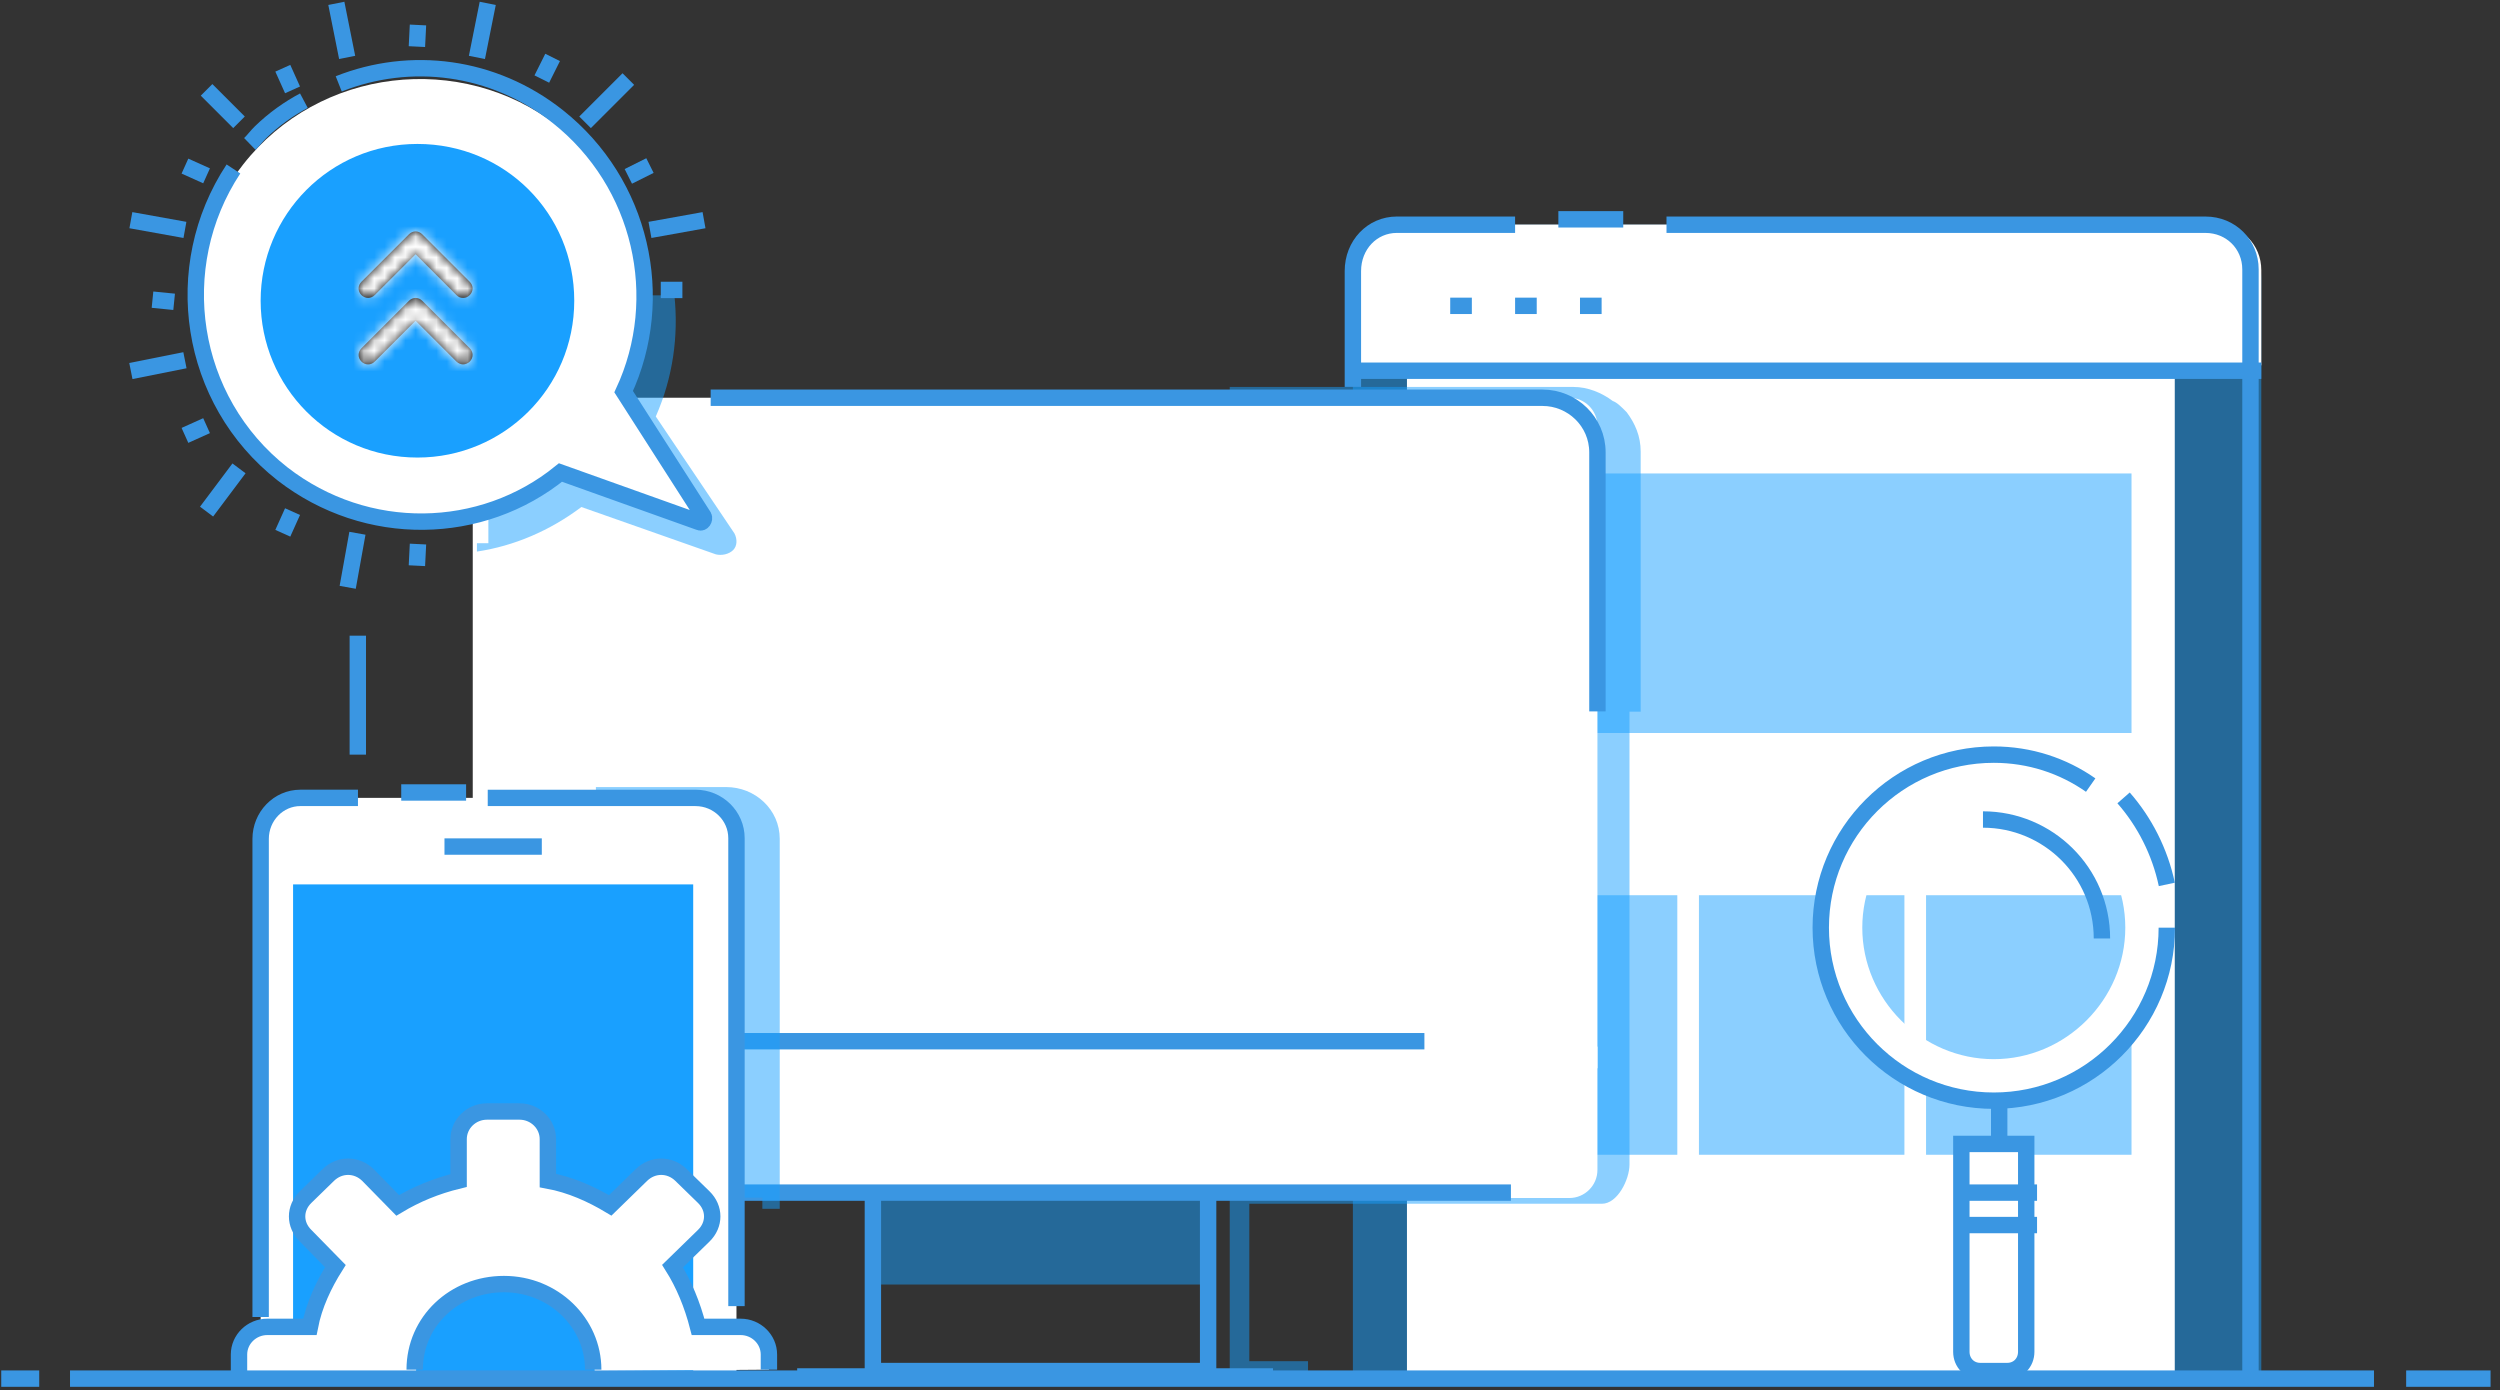 <svg viewBox="0 0 241 134" xmlns="http://www.w3.org/2000/svg" xmlns:xlink="http://www.w3.org/1999/xlink"><rect x="0" y="0" width="241" height="134" fill="#333333" stroke="none"/><defs><path id="a" d="m.275 6.137c-.366-.366-.366-.916 0-1.282l4.58-4.58c.366-.366.916-.366 1.282 0l4.58 4.58c.366.366.366.916 0 1.282-.183.183-.366.275-.641.275-.275 0-.458-.092-.641-.275l-3.939-3.939-3.939 3.939c-.366.366-.916.366-1.282 0zm5.863.55c-.366-.366-.916-.366-1.282 0l-4.58 4.58c-.366.366-.366.916 0 1.282s.916.366 1.282 0l3.939-3.939 3.939 3.939c.183.183.458.275.641.275.183 0 .458-.092.641-.275.366-.366.366-.916 0-1.282z"/><mask id="b" fill="#fff"><use fill="#fff" fill-rule="evenodd" xlink:href="#a"/></mask></defs><g fill="none" fill-rule="evenodd" transform="translate(.106 .239)"><path d="m217.882 131.93v-105.384c0-2.83-2.308-5.121-5.159-5.121h-77.252c-2.851 0-5.159 2.291-5.159 5.121v105.384z" fill="#19a0ff" opacity=".5"/><path d="m209.542 131.93v-105.384c0-2.83-2.026-5.121-4.457-5.121h-65.103c-2.431 0-4.457 2.291-4.457 5.121v105.384z" fill="#fff"/><path d="m130.312 34.977v-9.172c0-2.464 1.901-4.381 4.345-4.381h78.881c2.444 0 4.345 1.917 4.345 4.381v9.172z" fill="#fff"/><path d="m130.312 37.062v-11.17c0-2.513 1.855-4.468 4.241-4.468h9.011 2.385" stroke="#3a96e2" stroke-width="1.58"/><path d="m160.545 21.425h51.954c2.442 0 4.341 1.884 4.341 4.307v106.198" stroke="#3a96e2" stroke-width="1.58"/><path d="m150.12 20.904h6.255" stroke="#3a96e2" stroke-width="1.58"/><path d="m130.312 35.499h87.57" stroke="#3a96e2" stroke-width="1.58"/><path d="m139.695 29.244h2.085" stroke="#3a96e2" stroke-width="1.58"/><path d="m145.95 29.244h2.085" stroke="#3a96e2" stroke-width="1.58"/><path d="m152.205 29.244h2.085" stroke="#3a96e2" stroke-width="1.58"/><path d="m141.78 45.402h63.592v25.02h-63.592z" fill="#19a0ff" opacity=".5"/><path d="m141.78 86.06h19.807v25.02h-19.807z" fill="#19a0ff" opacity=".5"/><path d="m163.672 86.06h19.807v25.02h-19.807z" fill="#19a0ff" opacity=".5"/><path d="m185.565 86.06h19.807v25.02h-19.807z" fill="#19a0ff" opacity=".5"/><path d="m155.362 38.418c-1.078-.813-2.425-1.355-3.773-1.355h-33.147v94.867h6.198 1.347v-.949h-5.659v-15.179h28.566 5.428c1.482 0 2.656-2.304 2.656-3.795v-9.622-2.304-31.713h1.078v-25.072c0-1.491-.539-2.71-1.347-3.795-.539-.542-.943-.949-1.347-1.084z" fill="#19a0ff" opacity=".5"/><path d="m153.887 102.74h-108.42v-61.919c0-1.494 1.22-2.716 2.71-2.716h102.999c1.491 0 2.71 1.222 2.71 2.716z" fill="#fff"/><path d="m34.387 72.507v-11.467" stroke="#3a96e2" stroke-width="1.58"/><path d="m68.402 38.105h80.201c2.845 0 5.284 2.294 5.284 5.264v24.969" stroke="#3a96e2" stroke-width="1.58"/><path d="m51.722 44.36h96.952v51.082h-96.952z" fill="#fff"/><path d="m84.04 114.207h32.317v9.382h-32.317z" fill="#19a0ff" opacity=".5"/><path d="m84.04 112.122h32.317v19.807h-32.317z" stroke="#3a96e2" stroke-width="1.58"/><path d="m153.887 100.655h-108.42v11.892c0 1.487 1.22 2.703 2.71 2.703h102.999c1.491 0 2.71-1.216 2.71-2.703z" fill="#fff"/><path d="m61.105 114.729h84.442" stroke="#3a96e2" stroke-width="1.58"/><path d="m137.207 100.134h-76.102" stroke="#3a96e2" stroke-width="1.58"/><path d="m76.742 132.451h45.87" stroke="#3a96e2" stroke-width="1.58"/><path d="m188.692 81.89h-5.212l.596-8.34h4.021z" fill="#fff"/><path d="m69.897 75.635h-12.559v24.989 2.296 9.59c0 1.486 1.256 2.701 2.791 2.701h13.257v1.081h1.675v-35.66c0-2.837-2.372-4.998-5.163-4.998z" fill="#19a0ff" opacity=".5"/><path d="m25.02 131.93h45.87v-52.302c0-1.609-1.361-2.95-2.994-2.95h-39.881c-1.633 0-2.994 1.341-2.994 2.95z" fill="#fff"/><path d="m34.402 76.677h-5.55c-2.114 0-3.832 1.773-3.832 3.954v46.086" stroke="#3a96e2" stroke-width="1.58"/><path d="m44.827 76.156h-6.255" stroke="#3a96e2" stroke-width="1.58"/><path d="m70.89 125.675v-45.115c0-2.142-1.771-3.882-3.951-3.882h-20.027" stroke="#3a96e2" stroke-width="1.58"/><path d="m28.147 85.017h38.572v46.912h-38.572z" fill="#19a0ff"/><path d="m42.742 81.369h9.382" stroke="#3a96e2" stroke-width="1.58"/><path d="m74.017 131.797v-1.464c0-1.464-1.229-2.662-2.732-2.662h-4.098c-.546-2.129-1.366-4.126-2.459-5.856l3.005-2.928c1.093-1.065 1.093-2.662 0-3.726l-2.185-2.129c-1.093-1.065-2.732-1.065-3.824 0l-3.005 2.928c-1.776-1.065-3.824-1.996-6.01-2.396v-3.993c0-1.464-1.229-2.662-2.732-2.662h-3.141c-1.502 0-2.732 1.198-2.732 2.662v3.993c-2.185.532-4.098 1.331-5.873 2.396l-2.868-2.928c-1.093-1.065-2.732-1.065-3.824 0l-2.185 2.129c-1.093 1.065-1.093 2.662 0 3.726l2.868 2.928c-1.093 1.73-2.049 3.726-2.459 5.856h-4.098c-1.502 0-2.732 1.198-2.732 2.662v1.597h17.073c0-4.658 3.824-8.251 8.605-8.251s8.605 3.726 8.605 8.251z" fill="#fff"/><path d="m74.017 131.797v-1.464c0-1.464-1.229-2.662-2.732-2.662h-4.098c-.546-2.129-1.366-4.126-2.459-5.856l3.005-2.928c1.093-1.065 1.093-2.662 0-3.726l-2.185-2.129c-1.093-1.065-2.732-1.065-3.824 0l-3.005 2.928c-1.776-1.065-3.824-1.996-6.01-2.396v-3.993c0-1.464-1.229-2.662-2.732-2.662h-3.141c-1.502 0-2.732 1.198-2.732 2.662v3.993c-2.185.532-4.098 1.331-5.873 2.396l-2.868-2.928c-1.093-1.065-2.732-1.065-3.824 0l-2.185 2.129c-1.093 1.065-1.093 2.662 0 3.726l2.868 2.928c-1.093 1.73-2.049 3.726-2.459 5.856h-4.098c-1.502 0-2.732 1.198-2.732 2.662v1.597m16.936-.133c0-4.658 3.824-8.251 8.605-8.251s8.605 3.726 8.605 8.251" stroke="#3a96e2" stroke-width="1.58"/><path d="m192.617 104.825v7.297" stroke="#3a96e2" stroke-width="1.58"/><path d="m192.096 72.507c-9.207 0-16.68 7.473-16.68 16.68s7.473 16.68 16.68 16.68c9.207 0 16.68-7.473 16.68-16.68s-7.473-16.68-16.68-16.68zm0 29.357c-6.939 0-12.677-5.738-12.677-12.677s5.738-12.677 12.677-12.677 12.677 5.738 12.677 12.677-5.738 12.677-12.677 12.677z" fill="#fff" fill-rule="nonzero"/><path d="m201.436 75.443c-2.669-1.868-5.871-2.936-9.341-2.936-9.207 0-16.68 7.473-16.68 16.68s7.473 16.68 16.68 16.68c9.207 0 16.68-7.473 16.68-16.68" stroke="#3a96e2" stroke-width="1.58"/><path d="m208.776 85.017c-.673-3.163-2.152-6.039-4.17-8.34" stroke="#3a96e2" stroke-width="1.58"/><path d="m191.053 78.762c6.267 0 11.467 5.067 11.467 11.467" stroke="#3a96e2" stroke-width="1.58"/><path d="m188.968 110.037v20.035c0 1.061.782 1.858 1.824 1.858h2.606c1.042 0 1.824-.796 1.824-1.858v-20.035z" fill="#fff"/><path d="m188.968 110.037v20.035c0 1.061.782 1.858 1.824 1.858h2.606c1.042 0 1.824-.796 1.824-1.858v-20.035z" stroke="#3a96e2" stroke-width="1.58"/><path d="m188.968 114.729h7.297" stroke="#3a96e2" stroke-width="1.58"/><path d="m188.968 117.856h7.297" stroke="#3a96e2" stroke-width="1.58"/><path d="m68.905 53.201c.552.134 1.241 0 1.655-.403.414-.403.414-1.074.138-1.611l-7.586-11.277c1.655-3.759 2.207-7.786 1.793-11.679h-15.172c-1.517 0-2.759 1.208-2.759 2.685v21.211h-1.103v.805c3.586-.537 7.035-2.014 10.069-4.296z" fill="#19a0ff" opacity=".5"/><path d="m27.118 45.554c-9.475-7.215-11.1-20.71-3.79-29.929 7.31-9.353 20.981-10.956 30.321-3.741 8.122 6.28 10.558 17.102 6.362 25.92l7.716 11.758c.135.267-.135.668-.406.534l-13.401-4.676c-7.58 6.012-18.68 6.28-26.802.134z" fill="#fff"/><path d="m32.547 7.845c6.901-2.735 14.884-1.778 21.108 3.145 8.118 6.427 10.554 17.502 6.359 26.527l7.712 12.033c.135.273-.135.684-.406.547l-13.395-4.786c-7.577 6.153-18.672 6.427-26.791.137-9.065-7.11-10.96-19.964-4.736-29.399" stroke="#3a96e2" stroke-width="1.58"/><path d="m23.977 13.636c.391-.379.652-.758 1.042-1.137 1.303-1.264 2.737-2.275 4.17-3.033" stroke="#3a96e2" stroke-width="1.58"/><path d="m25.02 28.753c0 8.294 6.689 15.116 15.116 15.116 8.294 0 15.116-6.689 15.116-15.116 0-8.428-6.689-15.116-15.116-15.116-8.428 0-15.116 6.822-15.116 15.116z" fill="#19a0ff"/><g stroke="#3a96e2" stroke-width="1.58"><path d="m40.188 2.169-.104 2.085"/><path d="m46.912.084-1.042 5.212"/><path d="m53.167 5.296-1.042 2.085"/><path d="m60.465 7.381-4.17 4.17"/><path d="m62.55 15.721-2.085 1.042"/><path d="m67.762 20.986-5.212.938"/><path d="m65.677 27.71h-2.085"/><path d="m40.084 54.294.104-2.085"/><path d="m33.412 56.379.938-5.212"/><path d="m27.157 51.166.938-2.085"/><path d="m19.807 49.081 3.127-4.17"/><path d="m17.722 41.732 2.085-.938"/><path d="m12.51 35.529 5.212-1.042"/><path d="m14.595 28.648 2.085.208"/><path d="m12.51 20.986 5.212.938"/><path d="m17.722 15.773 2.085.938"/><path d="m19.807 8.424 3.127 3.127"/><path d="m27.157 6.339.938 2.085"/><path d="m32.317.084 1.042 5.212"/><g transform="translate(0 131.565)"><path d="m.014 1.095h3.661"/><path d="m231.848 1.095h8.136"/><path d="m6.644 1.095h222.102"/></g></g><g transform="translate(34.461 22.069)"><use fill="#000" fill-rule="nonzero" xlink:href="#a"/><g fill="#fff" mask="url(#b)"><path d="m0 0h21.985v21.985h-21.985z" transform="translate(-5.496 -4.58)"/></g></g></g></svg>